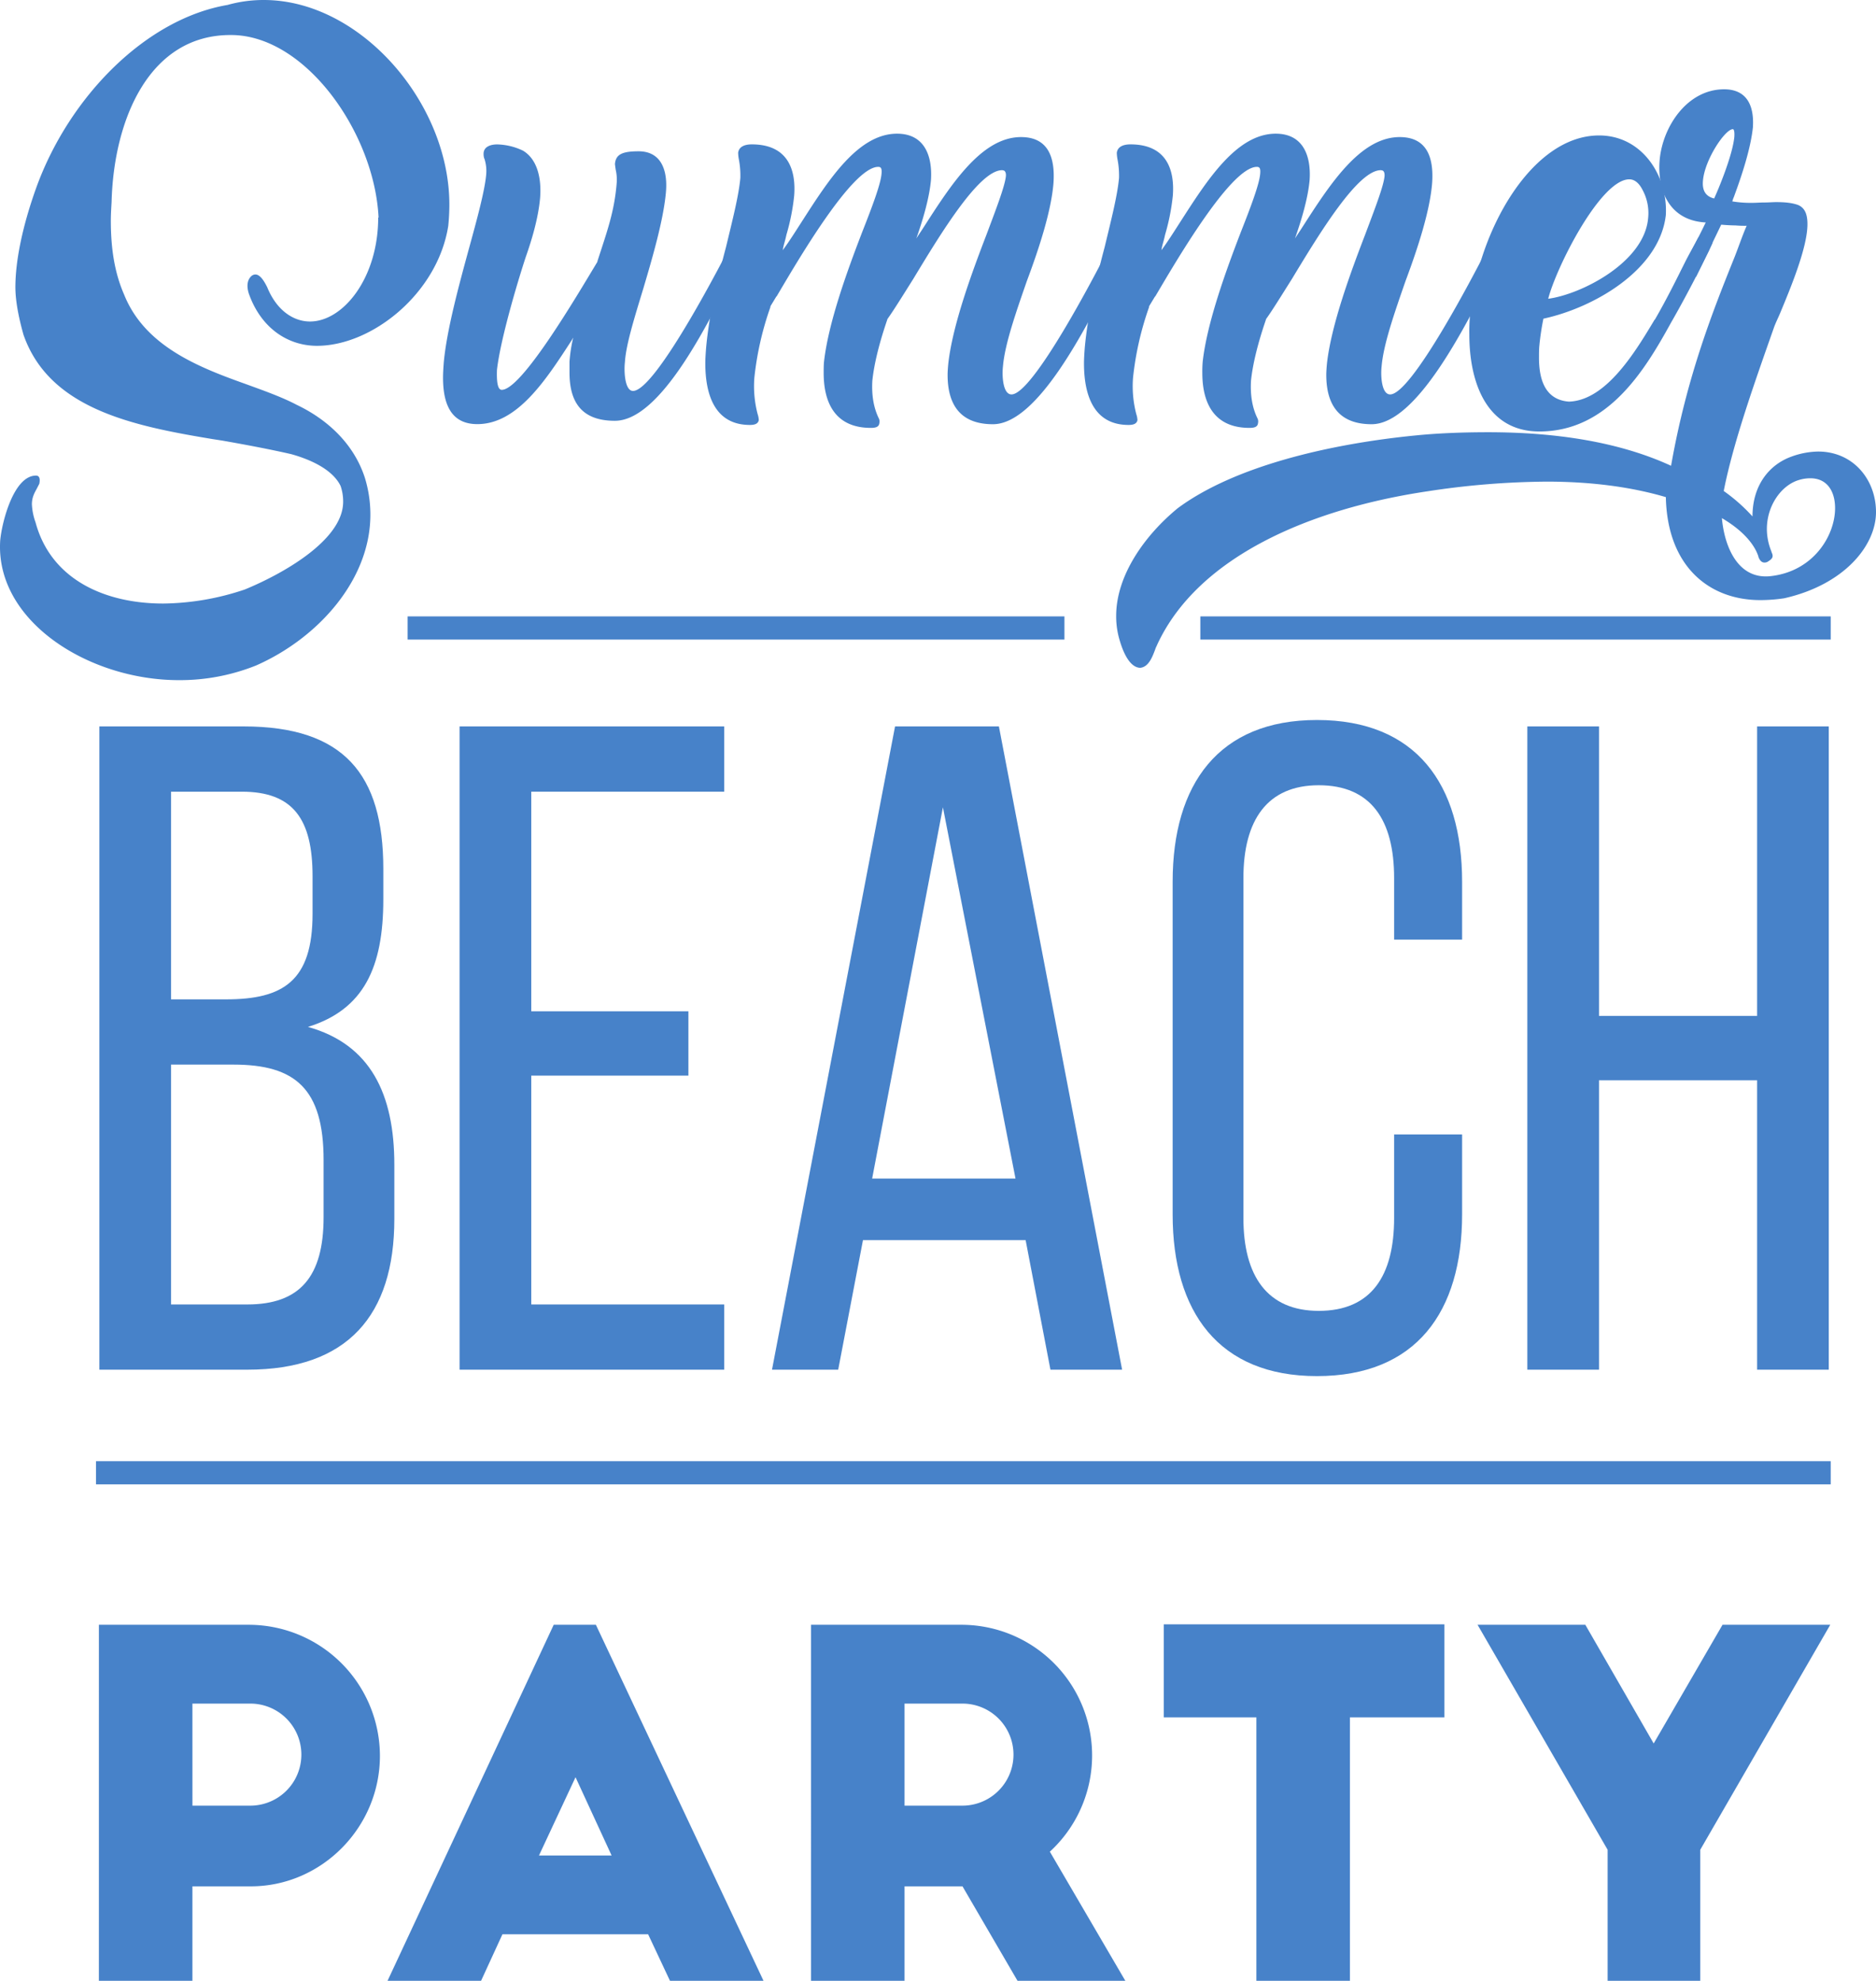 <svg xmlns="http://www.w3.org/2000/svg" width="1022.83" height="1080" viewBox="0 0 1022.83 1080"><g id="Layer_2" data-name="Layer 2"><g id="Pool_party09_202659038"><g id="Pool_party09_202659038-2" data-name="Pool_party09_202659038"><path d="M21.44 263.74 20 266.55c-1.21 2.21-2.61 4.62-2.61 8.44a33.61 33.61.0 0 0 2 9.85C27.67 315.6 56.62 329.07 89 329.07a143.25 143.25.0 0 0 44.42-7.64c20.11-8.24 53.67-26.74 53.67-47.84a26 26 0 0 0-1.4-8.65c-4-8.24-14.67-13.87-26.74-17.28-11.25-2.62-26.33-5.43-37.79-7.44l-5.23-.81c-43.61-7.23-89-16.48-103.12-56.89-2.21-7.83-4.42-17.68-4.42-25.92.0-14.68 4-33.78 11.46-54.48C37.72 52.87 79.53 10.05 124.56 2.61h-.2A72.51 72.51.0 0 1 143.86.0C196.52.0 245 56.08 245 111.57c0 3.41-.2 7.84-.61 11.65-5.83 36.79-41.6 65.33-71.56 65.33-15.88.0-30.55-9.64-37.19-28.54-1.2-3.82-1-7.44 1.61-9.65 3.42-2.41 6.23 1.81 8.44 6.24 5.23 12.86 14.48 18.69 23.32 18.69 18.09.0 37.19-23.72 37.19-56.69h.2c-2.21-45.83-39.6-99.3-80.2-99.5C81.54 18.69 62 64.93 60.84 110.16c-.2 3.42-.41 6.83-.41 10.25.0 15.68 2.22 28.75 7.24 40.2 11.26 28.15 40.61 39.6 65.94 48.65l4.42 1.61c8.24 3 16.88 6.23 23.72 9.85 16.08 7.64 31 20.7 37.19 39.8a68.63 68.63.0 0 1 3 20.1c0 35.58-28.54 67.34-62.31 82.22a111.64 111.64.0 0 1-42 8C48 370.88-2.89 338.32.13 294.49c1-10.25 7.44-35.18 19.5-35.18C21.44 259.31 22 260.92 21.44 263.74z" fill="#4782c9"/><path d="M294.48 107.82c-1 11.66-5 24.32-7.85 32.36-5 15.28-13.87 45.43-15.68 61.52-.2 5.82.21 10.85 2.62 10.85 10.85.0 40.6-50.66 52.26-70l-.2.2c5.23-16.29 9.45-27.34 10.65-43.63a24.46 24.46.0 0 0-.6-6.63c-.2-1.4-.4-3-.4-3 .4-5.23 3.82-7 12.87-7 12.66.0 16.08 10.85 14.87 22.92-1.4 14.67-7 34.17-12.26 51.86-4.82 15.88-9.45 30.55-10.05 40.2-.6 5.23.0 15.68 4.42 15.68 12.66.0 50.66-74.57 52.87-78.79l.6-1.41h-.2c1.21-2.62 2-4.42 5-4.42 2.62.0 4 1.6 5 3.81-1.81 3.22-4.42 8-6.64 12.67-15.67 31.56-41.6 84.42-66.53 84.42-18.7.0-24.73-10.85-24.73-26.33v-5.83a79.87 79.87.0 0 1 2-13.06c-.41.4-.61 1.2-1 1.61-14.07 21.7-29.55 45.43-51.26 45.43-13.87.0-18.69-10.26-18.69-25.33.0-2.62.2-5.43.4-8.25 1.61-17.68 8.24-42 13.67-61.91 4.42-16.08 8.64-31.56 9.44-40.4a21.76 21.76.0 0 0-1-9v.2a8.37 8.37.0 0 1-.4-3c.2-3.61 3.82-4.82 7.44-4.82a34.23 34.23.0 0 1 14.07 3.42C293.07 86.91 295.28 97.37 294.48 107.82z" fill="#4782c9"/><path d="M547.37 93a3.91 3.91.0 0 0-1-.21c-12.46.0-33.16 34-48.44 59.3-5.83 9.25-10.65 17.09-14.27 22.12l.2-.21c-4.22 12.26-7.24 23.92-8.24 33.57-.41 7 .4 14.27 3.61 20.71a3.94 3.94.0 0 1 .21 2.41c-.21 2-1.81 2.61-4.63 2.61-19.29.0-25.73-13.46-25.73-29.95.0-1.8.0-4.42.2-6.23 2.41-21.31 12.67-49.45 20.71-70.35 5.63-14.28 10.25-26.54 10.65-32.17.2-2.61-.2-3.62-1.81-3.62-14.27.0-44.42 52.07-55.48 70.76v-.2l-3.41 5.63h.19a168.4 168.4.0 0 0-8.84 38.8 60.1 60.1.0 0 0 1.81 19.9 11.05 11.05.0 0 1 .6 3.21c-.4 2-2.21 2.62-4.82 2.62-19.5.0-24.33-17.09-24.33-33.57.0-2.62.2-5.43.41-8.24 1.61-18.1 6.23-37.8 10.85-55.09 3.42-14.27 7-28.14 7.84-37.78a46.29 46.29.0 0 0-.8-10.06 22.16 22.16.0 0 1-.4-3.62c.4-3.41 3.61-4.62 7.43-4.62 20.3.0 24.13 14.67 23.12 27.94a117.23 117.23.0 0 1-4.22 21.31c-1 4.62-1.41 4.83-2 8.44 3.41-4.62 6.83-10.05 10.45-15.68 14.47-22.51 30.56-47.84 51.86-47.84 15.08.0 19.3 12.26 18.5 25.13-.81 9.25-4 20.71-8 32 1.41-2.21 2.41-3.62 3.82-5.83 14.87-23.12 31.56-49.45 53.27-49.45 14.67.0 18.69 10.86 17.69 25.13-1.21 15.07-7.64 35-14.48 53.27-6 17.28-12.06 34.57-13.06 46.64-.61 5.22.0 15.27 4.62 15.27 11.66.2 46-65.93 52.06-77.79a3.45 3.45.0 0 1 .61-1.21l.6-1.21h-.2c1.21-2.61 2-4.42 5-4.42 2.41.0 4 1.61 5 3.82l-6 12.06c-16.08 32-42.61 85-67.14 85-18.3.0-24.73-11.26-24.73-26.94.0-1.81.21-4.42.41-6.44 2.41-20.9 12.66-48.84 20.7-69.75 5.43-14.47 10-26.33 10.66-32C548.58 94.55 548.17 93.34 547.37 93z" fill="#4782c9"/><path d="M753.83 93a3.9 3.9.0 0 0-1-.21c-12.46.0-33.17 34-48.45 59.3-5.83 9.25-10.65 17.09-14.27 22.12l.2-.21c-4.22 12.26-7.24 23.92-8.24 33.57-.4 7 .4 14.27 3.62 20.71a4 4 0 0 1 .2 2.41c-.2 2-1.81 2.61-4.63 2.61-19.29.0-25.73-13.46-25.73-29.95a61.85 61.85.0 0 1 .21-6.23c2.41-21.31 12.66-49.45 20.7-70.35 5.63-14.28 10.25-26.54 10.65-32.17.21-2.61-.2-3.62-1.81-3.62-14.27.0-44.42 52.07-55.48 70.76v-.2l-3.41 5.63h.2a167.88 167.88.0 0 0-8.84 38.8 60.17 60.17.0 0 0 1.8 19.9 11.11 11.11.0 0 1 .61 3.21c-.41 2-2.21 2.62-4.83 2.62-19.5.0-24.32-17.09-24.32-33.57.0-2.62.2-5.43.4-8.24 1.61-18.1 6.23-37.8 10.85-55.09 3.42-14.27 7-28.14 7.85-37.78a46.2 46.2.0 0 0-.81-10.06 22.16 22.16.0 0 1-.4-3.62c.4-3.41 3.62-4.62 7.44-4.62 20.3.0 24.12 14.67 23.11 27.94a117.23 117.23.0 0 1-4.22 21.31c-1 4.62-1.41 4.83-2 8.44 3.42-4.62 6.84-10.05 10.46-15.68 14.47-22.51 30.55-47.84 51.86-47.84 15.08.0 19.3 12.26 18.49 25.13-.8 9.25-4 20.71-8 32 1.41-2.21 2.41-3.62 3.82-5.83 14.88-23.12 31.56-49.45 53.27-49.45 14.68.0 18.7 10.86 17.69 25.13-1.21 15.07-7.64 35-14.47 53.27-6 17.28-12.07 34.57-13.07 46.64-.6 5.22.0 15.27 4.63 15.27 11.65.2 46-65.93 52.06-77.79a3.42 3.42.0 0 1 .6-1.21l.6-1.21h-.2c1.21-2.61 2-4.42 5-4.42 2.41.0 4 1.61 5 3.82l-6 12.06c-16.08 32-42.61 85-67.14 85-18.29.0-24.72-11.26-24.72-26.94.0-1.81.2-4.42.4-6.44 2.41-20.9 12.66-48.84 20.7-69.75 5.43-14.47 10.05-26.33 10.66-32C755 94.55 754.64 93.34 753.83 93z" fill="#4782c9"/><path d="M839.29 235.26c-27.94.0-38.19-25.32-38.19-53.06a93.21 93.21.0 0 1 .4-10.46v.2c3.82-44.82 33.16-98.09 70.35-98.09 23.52.0 37.59 22.11 36.39 43.42-3.42 30.15-39.6 50.65-66.74 56.48a140 140 0 0 0-2.21 14.68c-.2 2-.2 4.62-.2 6.63.0 11.66 3.21 22.92 16.28 23.92 20.51-.6 36.58-27.74 46.84-44.82v.2c6.43-11.06 12.06-22.52 16.48-31.36 2-4 5.23-9.65 7.23-13.47a12.13 12.13.0 0 1 3-1c2.42.0 3.82 1.6 4.83 3.81l-2 4.43c-4.82 9.85-12.26 24.52-20.7 39.2C896.78 201.89 876.68 235.26 839.29 235.26zM888.34 97.77c-15.68.0-39.8 47.84-44.23 65.13 18.09-2.42 52.47-19.9 54.48-44a26.43 26.43.0 0 0-3-15.27C893.56 99.58 891 97.77 888.34 97.77z" fill="#4782c9"/><path d="M908.25 271.05c-19.09-5.63-41-8.45-64.93-8.45a444 444 0 0 0-64.73 5.23c-63.72 9.45-125.43 35.38-147.74 83.83-.2.6-.81 1.6-1 2.41-1.41 3.61-3.41 9.64-8.24 10.05-5.22-.2-8.85-7.24-11.05-14.68a45 45 0 0 1-2-13.67c0-22.11 15.68-44 33.58-58.69 30.95-22.92 82.81-35.18 131.06-39.8 12.66-1.21 26.13-1.61 38.19-1.61 36.79.0 71.37 5.22 99.71 18.29 8.64-49.25 23.31-85.63 34.77-114.18 2.21-5.63 4-11.05 6.44-16.68a59 59 0 0 1-6.24-.2c-2 0-5.62-.2-7.63-.41l-13.67 28.35c-5.63-1.21-7-1.41-8.65-2.21 4.63-9.25 9.45-18.1 13.87-27.34-19.7-1-26.53-17.29-25.12-34 1.6-18.3 15.07-38.6 35.17-38.6 11.26.0 16.49 7.44 15.68 20.7-1.41 13.47-7.64 30.56-10.45 38.2-.4.8-.4 1.2-.81 2.21a61.56 61.56.0 0 0 10.86.8c2.21.0 4.42-.2 6.84-.2 2.2.0 4.42-.2 6.23-.2 4.82.0 8.84.4 12.06 1.61 3.62 1.61 5 5 5 10.45.0 12.87-9.46 35.38-14.88 48.45-1 2.41-2.61 5.63-3.42 8-10.25 29.15-22.11 62.31-27.34 89a95.06 95.06.0 0 1 15.68 13.87c0-16.89 9-28.14 21.11-32.57a44.2 44.2.0 0 1 14.68-2.81c19.29.0 31.55 15.48 31.55 33 0 18.29-17.28 39.6-50.05 47a88.56 88.56.0 0 1-12.67 1C932 327.33 909.06 309 908.25 271.05zm26.34-162.83c2.21-4.82 10-23.32 11-33.57.2-2.81-.2-4.22-.8-4.22-4.22.0-15.28 16.48-16.29 27.94C928 103.4 929.56 107 934.59 108.22zm24.12 195.19c-1.81-5.63-7.24-13.47-19.9-20.91 1.4 15.88 9 34 27.13 31.56 22.92-2.81 34.58-22.11 34.58-37 0-9.05-4.22-16.29-13.47-16.29a20.83 20.83.0 0 0-6.43 1c-9.25 2.82-17.29 13.67-17.29 26.74A32.49 32.49.0 0 0 965.94 301l-.2-.2c1.61 3 .41 4-2.21 5.62-2.61 1-4-.6-4.82-2.81z" fill="#4782c9"/><path d="M53.92 885.89h81.79a71.58 71.58.0 0 1 71.43 71.43c0 39.08-31.83 71.18-70.4 71.18H104.91V1080h-51zm51 98.61h31.57a27.82 27.82.0 1 0 0-55.64H104.91z" fill="#4782c9"/><path d="M211.3 1080l90.59-194.11h23L416.28 1080h-51l-11.91-25.36H273.94L262.29 1080zm82.56-68.32h39.6L313.79 969z" fill="#4782c9"/><path d="M554.77 1080l-30-51.5H493.17V1080h-51V885.89H524a71.25 71.25.0 0 1 48.4 123.71l41.15 70.4zm-61.6-95.5h31.58a27.82 27.82.0 1 0 0-55.64H493.17z" fill="#4782c9"/><path d="M634.5 885.63h153v50.73H736V1080H685V936.36H634.5z" fill="#4782c9"/><path d="M927 1008.57V1080H876.51v-71.43L805.6 885.89h58.75l37.27 64.71 37.53-64.71h58.74z" fill="#4782c9"/><path d="M132.83 396.07c54.62.0 76.16 26.06 76.16 77.66v16.54c0 37.08-10.52 60.12-41.08 69.64C202 569.43 215 596.49 215 635.07v29.56c0 52.61-25.55 82.17-80.16 82.17H54.17V396.07zm-9.52 148.81c31.07.0 47.1-10 47.1-46.59V477.74c0-31.06-10.52-46.09-38.58-46.09H93.25V544.88zm11.53 166.35c28.56.0 41.59-15 41.59-47.6V632.56c0-39.08-15.54-52.1-49.11-52.1H93.25V711.23z" fill="#4782c9"/><path d="M375.33 551.39v35.08H289.65V711.23H394.87V746.8H250.57V396.07h144.3v35.58H289.65V551.39z" fill="#4782c9"/><path d="M470.51 676.15 457 746.8H420.91L488 396.07h56.62L611.8 746.8H572.72l-13.53-70.65zm5-33.57h78.16L514.1 440.17z" fill="#4782c9"/><path d="M797.17 480.75v31.56H760.1V478.74c0-31.56-12.53-50.6-41.09-50.6-28.06.0-41.08 19-41.08 50.6V664.13c0 31.56 13 50.6 41.08 50.6 28.56.0 41.09-19 41.09-50.6v-45.6h37.07v43.59c0 53.11-25 88.18-79.16 88.18-53.61.0-78.66-35.07-78.66-88.18V480.75c0-53.11 25-88.18 78.66-88.18C772.12 392.57 797.17 427.64 797.17 480.75z" fill="#4782c9"/><path d="M871.81 589V746.8H832.73V396.07h39.08V553.9H958V396.07h39.08V746.8H958V589z" fill="#4782c9"/><path d="M222.25 336.08h358.1v12.64H222.25z" fill="#4782c9"/><path d="M654.45 336.08h343.69v12.64H654.45z" fill="#4782c9"/><path d="M52.33 796.69h945.81v12.64H52.33z" fill="#4782c9"/></g></g></g></svg>